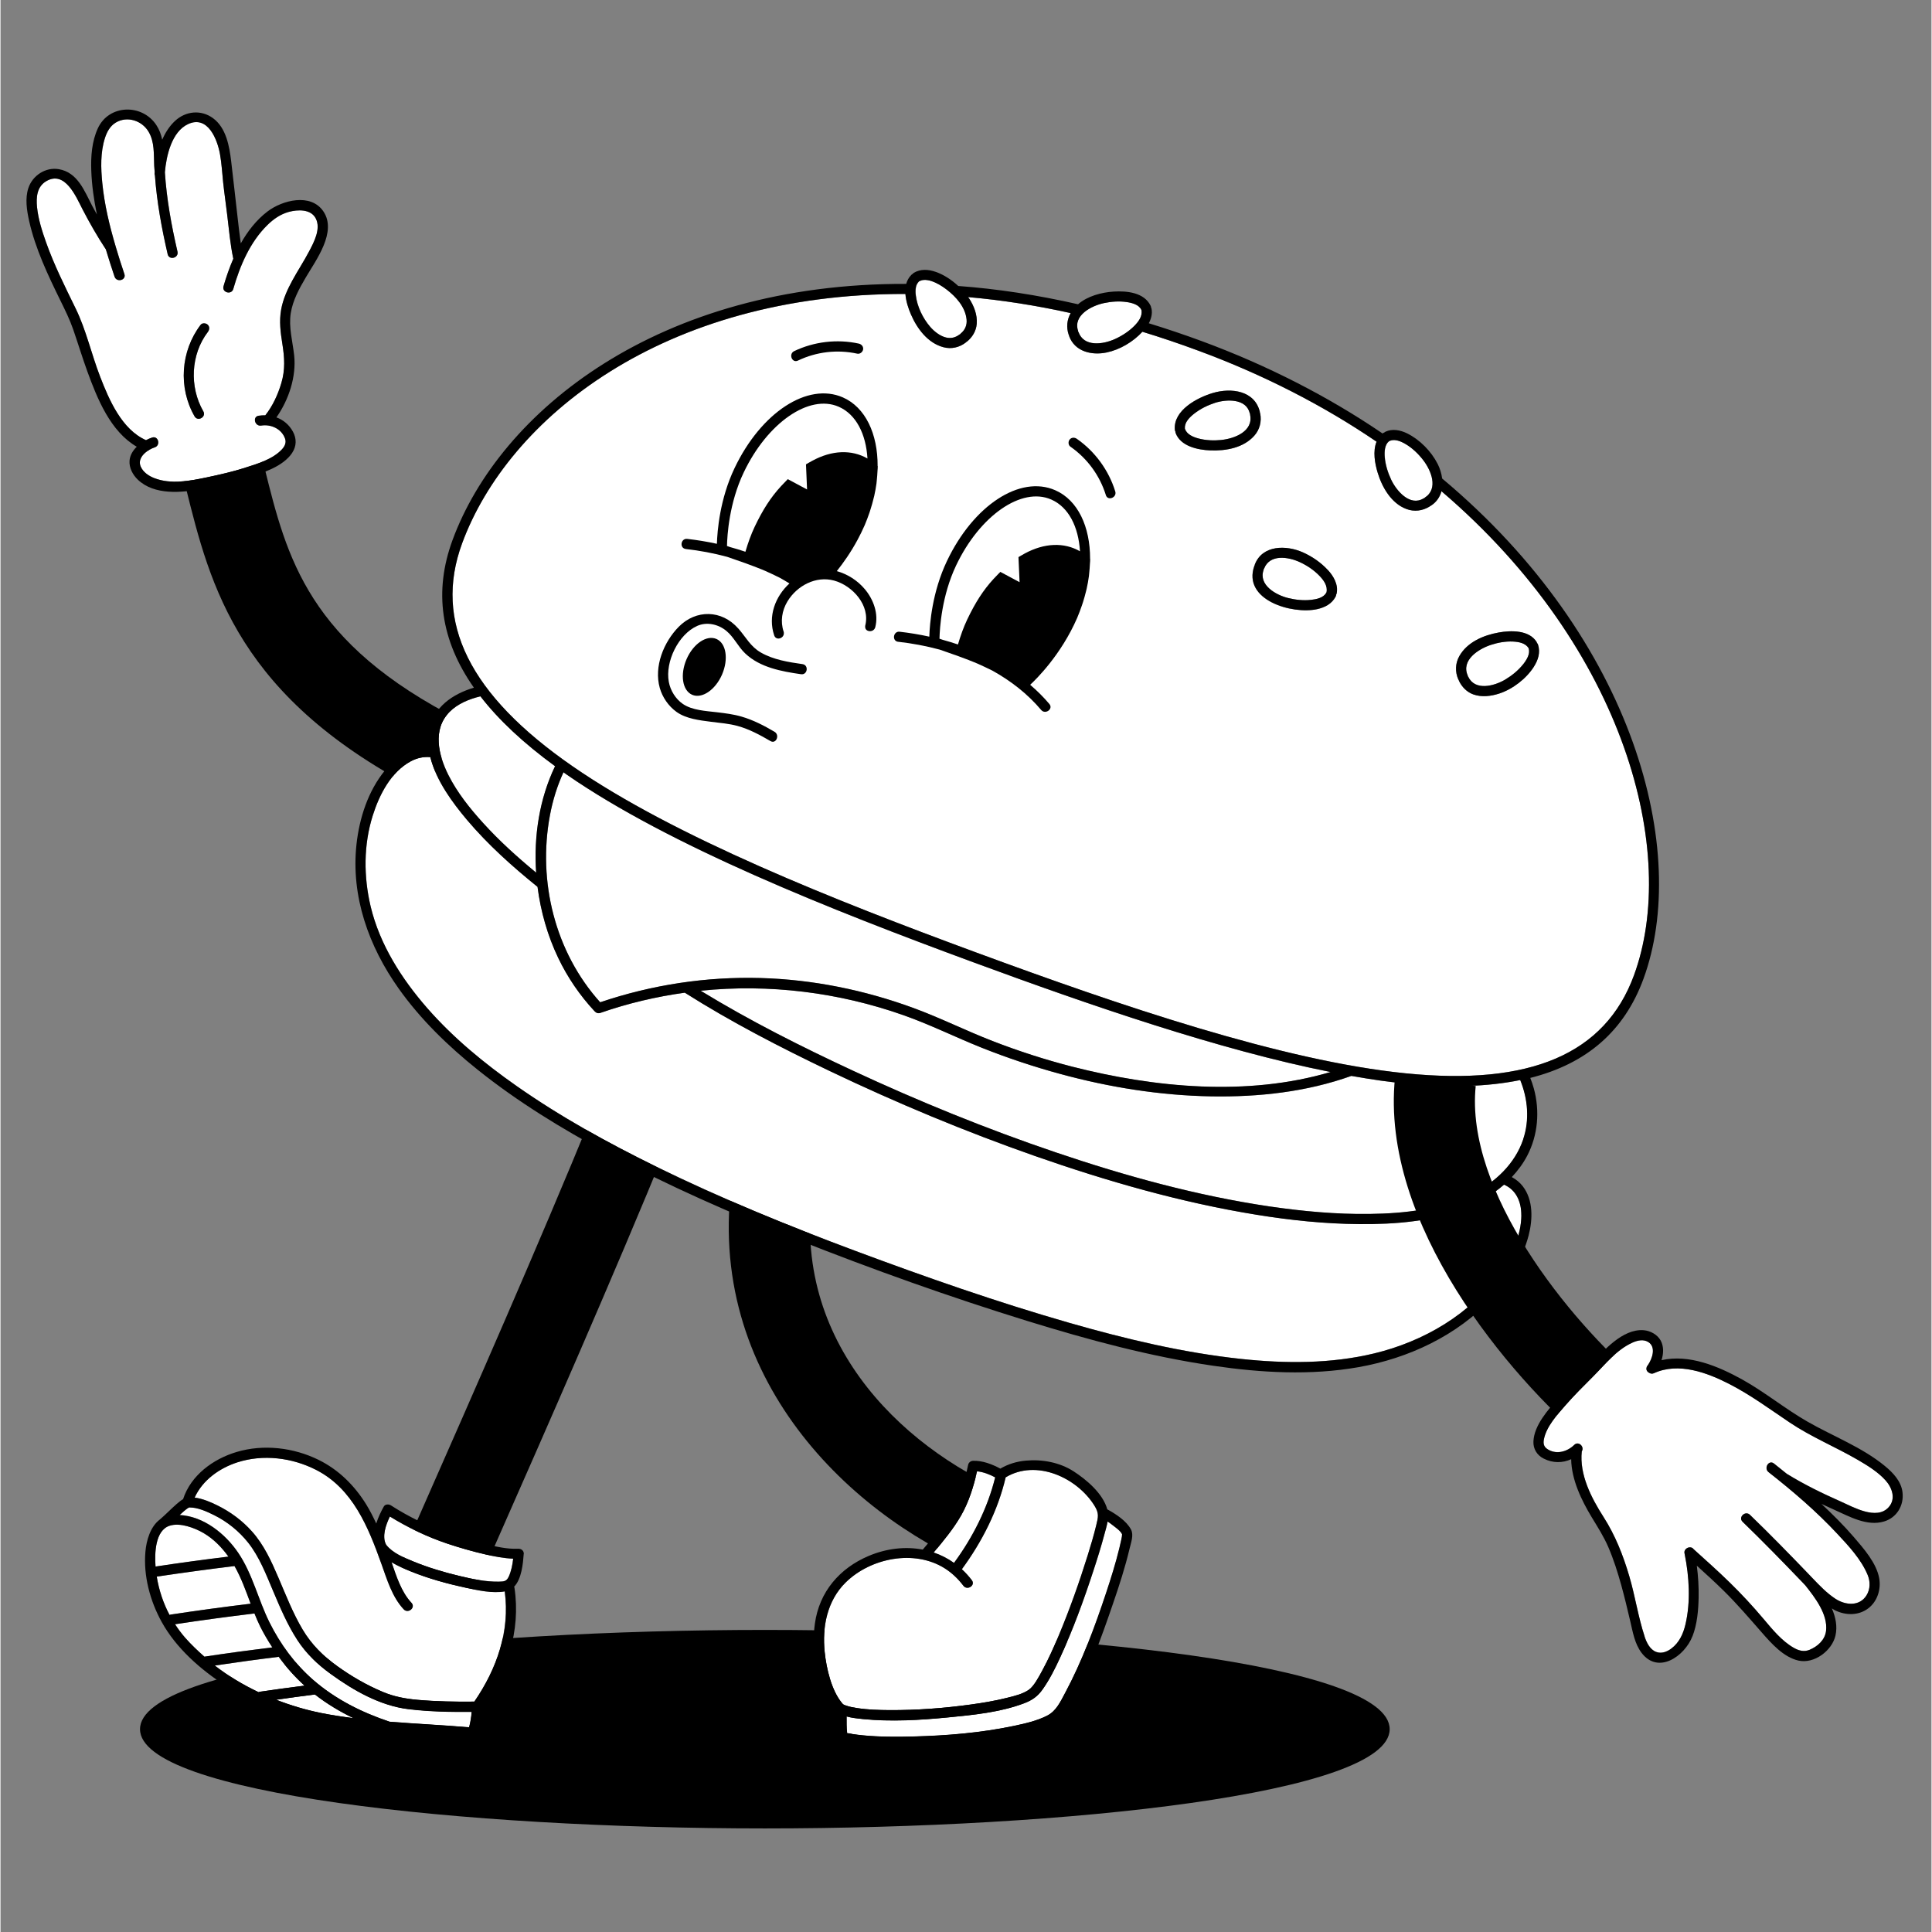 <svg xmlns="http://www.w3.org/2000/svg" xmlns:xlink="http://www.w3.org/1999/xlink" width="300" zoomAndPan="magnify" viewBox="0 0 224.88 225" height="300" preserveAspectRatio="xMidYMid meet" version="1.0"><rect x="0" y="0" width="224.88" height="225" fill="#808080" stroke="none"/><defs><clipPath id="b26334c40c"><path d="M 16 189 L 162 189 L 162 212.965 L 16 212.965 Z M 16 189 " clip-rule="nonzero"/></clipPath><clipPath id="cb253f3b49"><path d="M 3 12.074 L 39 12.074 L 39 58 L 3 58 Z M 3 12.074 " clip-rule="nonzero"/></clipPath><clipPath id="0353e102a2"><path d="M 178 154 L 221.719 154 L 221.719 194 L 178 194 Z M 178 154 " clip-rule="nonzero"/></clipPath><clipPath id="48f0740df1"><path d="M 56.914 196.457 L 94 196.457 L 94 208.445 L 56.914 208.445 Z M 56.914 196.457 " clip-rule="nonzero"/></clipPath><clipPath id="1818b5280d"><path d="M 62.906 196.457 L 88.004 196.457 C 89.594 196.457 91.117 197.09 92.242 198.215 C 93.367 199.34 93.996 200.863 93.996 202.453 C 93.996 204.043 93.367 205.566 92.242 206.691 C 91.117 207.812 89.594 208.445 88.004 208.445 L 62.906 208.445 C 61.316 208.445 59.793 207.812 58.668 206.691 C 57.543 205.566 56.914 204.043 56.914 202.453 C 56.914 200.863 57.543 199.34 58.668 198.215 C 59.793 197.09 61.316 196.457 62.906 196.457 Z M 62.906 196.457 " clip-rule="nonzero"/></clipPath></defs><g clip-path="url(#b26334c40c)"><path fill="#000000" d="M 89.016 189.82 C 53.738 189.82 16.246 193.871 16.246 201.379 C 16.246 208.887 53.738 212.938 89.016 212.938 C 124.289 212.938 161.781 208.887 161.781 201.379 C 161.781 193.871 124.289 189.82 89.016 189.82 Z M 89.016 189.82 " fill-opacity="1" fill-rule="nonzero"/></g><path fill="#000000" d="M 51.48 186.832 C 50.844 186.832 50.203 186.703 49.582 186.434 C 47.191 185.383 46.102 182.59 47.152 180.199 C 47.789 178.742 48.621 176.859 49.594 174.645 C 54.484 163.555 62.668 144.992 69.035 129.418 C 70.02 127 72.781 125.836 75.195 126.836 C 77.613 127.824 78.766 130.59 77.777 133.008 C 71.359 148.703 63.148 167.336 58.238 178.469 C 57.266 180.676 56.438 182.551 55.805 184.004 C 55.027 185.781 53.297 186.836 51.473 186.836 Z M 51.48 186.832 " fill-opacity="1" fill-rule="nonzero"/><path fill="#ffffff" d="M 32.102 197.949 C 33.793 198.609 35.535 199.129 37.312 199.488 C 38.57 199.742 39.836 199.93 41.109 200.094 C 39.523 199.324 38.004 198.418 36.617 197.332 C 35.109 197.52 33.605 197.73 32.102 197.945 Z M 32.102 197.949 " fill-opacity="1" fill-rule="nonzero"/><path fill="#ffffff" d="M 56.418 181.008 C 54.934 180.668 53.473 180.246 52.027 179.766 C 49.703 178.988 47.441 177.906 45.344 176.613 C 44.871 177.57 44.395 178.953 44.91 179.898 C 45.66 180.871 47.008 181.406 48.105 181.859 C 49.809 182.559 51.594 183.09 53.383 183.52 C 54.895 183.883 56.492 184.227 58.051 184.195 C 58.645 184.184 58.938 184.16 59.191 183.598 C 59.48 182.945 59.621 182.23 59.699 181.516 C 58.59 181.477 57.492 181.258 56.414 181.008 Z M 56.418 181.008 " fill-opacity="1" fill-rule="nonzero"/><path fill="#ffffff" d="M 27.25 182.379 C 24.227 182.746 21.207 183.16 18.195 183.609 C 18.445 185.168 18.949 186.688 19.688 188.078 C 19.727 188.066 19.762 188.043 19.809 188.035 C 22.91 187.562 26.02 187.141 29.133 186.766 C 28.574 185.27 28.043 183.762 27.254 182.383 Z M 27.25 182.379 " fill-opacity="1" fill-rule="nonzero"/><path fill="#ffffff" d="M 30.25 189.434 C 30 188.93 29.781 188.41 29.57 187.891 C 29.559 187.891 29.551 187.902 29.531 187.902 C 26.457 188.273 23.387 188.691 20.324 189.156 C 20.684 189.711 21.078 190.242 21.516 190.742 C 22.207 191.527 22.965 192.246 23.746 192.934 C 26.375 192.535 29.016 192.176 31.656 191.855 C 31.148 191.074 30.672 190.273 30.254 189.438 Z M 30.25 189.434 " fill-opacity="1" fill-rule="nonzero"/><path fill="#ffffff" d="M 47.496 199.035 C 44.203 198.633 41.109 196.867 38.453 194.938 C 36.93 193.836 35.598 192.578 34.566 190.996 C 33.395 189.195 32.555 187.219 31.727 185.242 C 30.918 183.324 30.141 181.297 28.836 179.652 C 27.773 178.309 26.398 177.195 24.859 176.434 C 24.012 176.016 22.977 175.543 22.004 175.543 C 22.004 175.543 21.992 175.543 21.988 175.543 C 21.984 175.551 21.945 175.555 21.941 175.551 C 21.875 175.586 21.809 175.621 21.75 175.664 C 21.461 175.871 21.199 176.113 20.938 176.352 C 20.91 176.379 20.883 176.402 20.855 176.426 C 23.648 176.578 26.168 178.598 27.676 180.824 C 29.355 183.309 29.992 186.262 31.316 188.926 C 32.578 191.457 34.273 193.773 36.41 195.637 C 38.996 197.891 42.078 199.426 45.316 200.508 C 48.402 200.75 51.496 200.895 54.562 201.156 C 54.727 200.566 54.816 199.957 54.867 199.344 C 52.41 199.371 49.926 199.324 47.488 199.027 Z M 47.496 199.035 " fill-opacity="1" fill-rule="nonzero"/><path fill="#ffffff" d="M 54.227 184.91 C 52.047 184.441 49.875 183.848 47.805 183.012 C 47.074 182.715 46.27 182.371 45.535 181.938 C 46.102 183.566 46.664 185.387 47.855 186.656 C 48.375 187.211 47.469 187.965 46.945 187.414 C 45.613 185.992 45.008 183.953 44.363 182.152 C 42.832 177.863 41.023 173.348 36.719 171.164 C 33.938 169.75 30.578 169.328 27.582 170.297 C 25.48 170.977 23.52 172.371 22.602 174.402 C 23.531 174.516 24.496 174.941 25.281 175.328 C 26.781 176.07 28.148 177.082 29.27 178.336 C 30.672 179.898 31.543 181.824 32.363 183.738 C 33.238 185.773 34.039 187.852 35.172 189.762 C 36.215 191.512 37.582 192.859 39.227 194.043 C 40.867 195.223 42.652 196.254 44.516 197.035 C 45.844 197.594 47.145 197.832 48.578 197.961 C 50.766 198.152 52.977 198.191 55.176 198.164 C 57.793 194.355 59.332 189.98 58.707 185.324 C 57.27 185.578 55.594 185.203 54.215 184.91 Z M 54.227 184.91 " fill-opacity="1" fill-rule="nonzero"/><path fill="#ffffff" d="M 32.387 192.934 C 32.355 192.941 32.332 192.961 32.297 192.965 C 29.848 193.258 27.398 193.605 24.957 193.965 C 26.535 195.188 28.25 196.215 30.055 197.07 C 30.105 197.051 30.145 197.027 30.199 197.02 C 31.93 196.758 33.672 196.527 35.41 196.309 C 34.281 195.289 33.277 194.156 32.387 192.934 Z M 32.387 192.934 " fill-opacity="1" fill-rule="nonzero"/><path fill="#ffffff" d="M 23.648 178.539 C 22.605 177.934 20.91 177.285 19.691 177.688 C 18.004 178.238 17.934 180.887 18.051 182.441 C 20.875 182.016 23.707 181.633 26.539 181.285 C 25.758 180.195 24.809 179.219 23.645 178.543 Z M 23.648 178.539 " fill-opacity="1" fill-rule="nonzero"/><path fill="#000000" d="M 60.941 180.996 C 60.969 180.574 60.629 180.34 60.25 180.363 C 58.98 180.426 57.645 180.102 56.422 179.809 C 55.027 179.477 53.645 179.07 52.293 178.609 C 49.91 177.801 47.586 176.68 45.461 175.312 C 45.215 175.156 44.801 175.16 44.637 175.449 C 44.32 176.012 43.988 176.703 43.758 177.426 C 43.406 176.672 43.035 175.926 42.598 175.219 C 41.23 173.004 39.395 171.176 37.047 170.016 C 34.129 168.578 30.625 168.16 27.492 169.098 C 24.766 169.91 22.172 171.797 21.262 174.59 C 20.996 174.746 20.754 174.949 20.516 175.152 C 19.844 175.738 19.227 176.391 18.547 176.969 C 18.539 176.973 18.539 176.977 18.531 176.98 C 17.457 177.801 16.992 179.375 16.875 180.703 C 16.625 183.5 17.418 186.449 18.766 188.887 C 20.461 191.957 23.301 194.445 26.219 196.324 C 28.848 198.012 31.742 199.266 34.75 200.086 C 41.293 201.879 48.23 201.773 54.941 202.387 C 54.965 202.387 54.988 202.379 55.016 202.379 C 55.035 202.379 55.055 202.371 55.07 202.371 C 55.113 202.371 55.164 202.363 55.207 202.352 C 55.352 202.301 55.48 202.199 55.547 202.004 C 55.883 201.031 56.02 199.98 56.074 198.953 C 58.961 194.793 60.617 189.992 59.852 184.891 C 59.848 184.848 59.824 184.824 59.812 184.789 C 60.695 183.891 60.852 182.055 60.93 180.996 Z M 19.691 177.688 C 20.91 177.289 22.605 177.934 23.648 178.539 C 24.809 179.219 25.762 180.195 26.543 181.281 C 23.707 181.625 20.879 182.012 18.055 182.438 C 17.938 180.883 18.008 178.234 19.695 177.684 Z M 19.688 188.082 C 18.949 186.691 18.449 185.172 18.195 183.613 C 21.207 183.164 24.227 182.75 27.25 182.383 C 28.039 183.766 28.57 185.273 29.129 186.766 C 26.016 187.141 22.906 187.566 19.805 188.035 C 19.754 188.043 19.727 188.066 19.68 188.078 Z M 21.516 190.746 C 21.078 190.246 20.688 189.715 20.324 189.16 C 23.387 188.695 26.457 188.281 29.531 187.91 C 29.551 187.91 29.559 187.898 29.57 187.895 C 29.781 188.418 30 188.934 30.25 189.438 C 30.668 190.277 31.145 191.078 31.652 191.855 C 29.008 192.18 26.371 192.535 23.742 192.934 C 22.965 192.246 22.207 191.527 21.512 190.742 Z M 30.055 197.074 C 28.25 196.219 26.535 195.191 24.957 193.969 C 27.398 193.609 29.848 193.262 32.297 192.969 C 32.332 192.969 32.355 192.949 32.387 192.938 C 33.277 194.16 34.281 195.293 35.41 196.312 C 33.672 196.531 31.93 196.762 30.199 197.023 C 30.145 197.031 30.102 197.059 30.055 197.074 Z M 37.312 199.492 C 35.535 199.137 33.793 198.613 32.102 197.957 C 33.605 197.742 35.109 197.523 36.617 197.344 C 38.004 198.43 39.523 199.336 41.109 200.102 C 39.836 199.938 38.57 199.746 37.312 199.496 Z M 54.574 201.172 C 51.504 200.906 48.406 200.766 45.324 200.523 C 42.086 199.445 39.012 197.906 36.418 195.652 C 34.281 193.793 32.582 191.473 31.324 188.941 C 30 186.281 29.367 183.324 27.684 180.844 C 26.172 178.613 23.66 176.598 20.867 176.445 C 20.891 176.418 20.918 176.391 20.945 176.367 C 21.207 176.133 21.469 175.887 21.758 175.684 C 21.82 175.637 21.883 175.602 21.949 175.566 C 21.949 175.574 21.992 175.566 21.996 175.559 C 21.996 175.559 22.008 175.559 22.012 175.559 C 22.984 175.559 24.016 176.031 24.867 176.453 C 26.402 177.215 27.781 178.324 28.848 179.668 C 30.148 181.316 30.922 183.344 31.734 185.262 C 32.57 187.234 33.402 189.207 34.574 191.012 C 35.605 192.598 36.938 193.855 38.461 194.957 C 41.113 196.879 44.207 198.652 47.508 199.055 C 49.941 199.352 52.426 199.395 54.883 199.371 C 54.836 199.98 54.738 200.594 54.582 201.184 Z M 55.184 198.176 C 52.988 198.199 50.773 198.16 48.586 197.969 C 47.156 197.84 45.855 197.602 44.527 197.047 C 42.656 196.262 40.875 195.234 39.234 194.051 C 37.59 192.867 36.223 191.52 35.184 189.77 C 34.047 187.859 33.246 185.781 32.371 183.746 C 31.551 181.832 30.68 179.906 29.277 178.344 C 28.156 177.09 26.793 176.082 25.289 175.336 C 24.508 174.945 23.539 174.527 22.609 174.414 C 23.527 172.383 25.488 170.984 27.59 170.305 C 30.586 169.34 33.945 169.758 36.73 171.172 C 41.035 173.355 42.84 177.871 44.371 182.16 C 45.016 183.961 45.617 185.996 46.957 187.422 C 47.477 187.973 48.383 187.223 47.863 186.664 C 46.672 185.391 46.113 183.574 45.543 181.945 C 46.277 182.383 47.082 182.727 47.812 183.02 C 49.883 183.859 52.055 184.449 54.234 184.918 C 55.613 185.211 57.289 185.594 58.73 185.336 C 59.355 189.992 57.812 194.367 55.199 198.176 Z M 59.195 183.602 C 58.945 184.164 58.648 184.188 58.055 184.199 C 56.496 184.23 54.895 183.887 53.387 183.523 C 51.598 183.094 49.816 182.562 48.109 181.863 C 47.012 181.414 45.668 180.875 44.914 179.902 C 44.395 178.957 44.875 177.578 45.348 176.617 C 47.445 177.906 49.707 178.988 52.035 179.77 C 53.477 180.254 54.941 180.672 56.422 181.016 C 57.5 181.262 58.598 181.48 59.707 181.523 C 59.629 182.234 59.488 182.949 59.199 183.602 Z M 59.195 183.602 " fill-opacity="1" fill-rule="nonzero"/><path fill="#000000" d="M 110.855 181.273 C 95.352 173.574 79.652 155.898 86.43 131.398 L 95.539 133.926 C 90.305 152.844 102.191 166.406 115.055 172.793 L 110.859 181.273 Z M 110.855 181.273 " fill-opacity="1" fill-rule="nonzero"/><path fill="#000000" d="M 49.328 92.355 C 27.68 81.395 24.434 68.293 21.57 56.734 L 21.309 55.672 L 30.477 53.379 L 30.742 54.453 C 33.348 64.969 35.809 74.898 53.59 83.902 L 49.328 92.352 Z M 49.328 92.355 " fill-opacity="1" fill-rule="nonzero"/><path fill="#ffffff" d="M 167.812 57.211 C 167.633 57.875 167.246 58.469 166.582 58.898 C 166.555 58.918 166.52 58.918 166.488 58.938 C 166.469 58.953 166.457 58.977 166.434 58.992 C 165.598 59.5 164.656 59.633 163.727 59.281 C 161.98 58.637 160.898 56.762 160.387 55.066 C 160.055 53.977 159.801 52.551 160.254 51.441 C 154.008 47.191 147.023 43.621 139.48 40.836 C 137.273 40.02 135.094 39.285 132.984 38.641 C 131.902 39.812 130.363 40.727 128.82 41.051 C 127.078 41.414 125.102 40.957 124.445 39.125 C 124.434 39.094 124.438 39.066 124.434 39.035 C 124.422 39.012 124.398 38.992 124.391 38.961 C 124.109 38.098 124.199 37.242 124.629 36.465 C 120.566 35.566 116.562 34.941 112.68 34.602 C 112.719 34.66 112.773 34.715 112.812 34.773 C 113.371 35.641 113.773 36.664 113.691 37.711 C 113.625 38.547 113.184 39.281 112.539 39.797 C 112.512 39.82 112.484 39.824 112.461 39.836 C 112.438 39.859 112.43 39.887 112.402 39.902 C 111.66 40.469 110.723 40.684 109.82 40.441 C 107.988 39.961 106.742 38.27 106.023 36.609 C 105.734 35.941 105.445 35.078 105.383 34.238 C 77.145 34.164 59.117 48.723 53.754 63.289 C 50.395 72.438 54.602 80.93 66.621 89.242 C 78.508 97.469 97.098 104.836 113.715 110.961 C 130.336 117.086 149.27 123.562 163.633 125 C 178.172 126.473 186.871 122.738 190.23 113.59 C 195.434 99.41 189.355 75.621 167.812 57.211 Z M 146.012 50.746 C 144.746 52.16 142.711 52.523 140.898 52.453 C 139.441 52.398 137.41 51.977 136.848 50.41 C 136.832 50.359 136.836 50.316 136.828 50.27 C 136.793 50.207 136.77 50.133 136.762 50.047 C 136.566 47.777 139.375 46.305 141.191 45.766 C 143.32 45.133 146.074 45.48 146.664 47.98 C 146.672 48.012 146.664 48.035 146.664 48.066 C 146.672 48.098 146.695 48.121 146.699 48.152 C 146.887 49.074 146.645 50.043 146.008 50.746 Z M 155.543 69.25 C 155.543 69.328 155.523 69.414 155.477 69.496 C 155.039 70.332 154.227 70.75 153.332 70.945 C 150.43 71.59 144.613 69.898 146.008 65.918 C 146.023 65.891 146.039 65.871 146.051 65.844 C 146.062 65.816 146.051 65.789 146.066 65.758 C 146.953 63.445 149.75 63.473 151.68 64.34 C 152.758 64.82 153.766 65.516 154.566 66.383 C 155.242 67.109 155.82 68.117 155.59 69.145 C 155.578 69.191 155.555 69.219 155.539 69.254 Z M 178.566 77.652 C 177.688 79.035 176.102 80.254 174.547 80.766 C 173.574 81.082 172.508 81.219 171.527 80.875 C 170.762 80.602 170.188 80.012 169.844 79.289 C 169.832 79.258 169.832 79.23 169.82 79.203 C 169.805 79.176 169.781 79.156 169.77 79.129 C 169.379 78.246 169.41 77.258 169.883 76.418 C 170.801 74.781 172.707 73.98 174.473 73.66 C 175.902 73.406 178.008 73.355 178.891 74.766 C 178.91 74.801 178.918 74.836 178.93 74.875 C 178.98 74.934 179.023 75.004 179.055 75.102 C 179.34 76.004 179.055 76.879 178.562 77.652 Z M 178.566 77.652 " fill-opacity="1" fill-rule="nonzero"/><path fill="#ffffff" d="M 177.965 75.492 C 177.965 75.492 177.953 75.488 177.953 75.484 C 177.582 74.891 176.832 74.75 176.141 74.715 C 175.281 74.672 174.379 74.832 173.566 75.102 C 172.102 75.578 170.07 76.879 170.867 78.676 C 170.879 78.707 170.875 78.734 170.883 78.766 C 170.902 78.789 170.922 78.809 170.938 78.832 C 171.73 80.496 173.98 79.883 175.227 79.145 C 176.004 78.68 176.738 78.09 177.309 77.375 C 177.703 76.887 178.156 76.16 177.965 75.551 C 177.961 75.527 177.965 75.516 177.961 75.492 Z M 177.965 75.492 " fill-opacity="1" fill-rule="nonzero"/><path fill="#ffffff" d="M 56.199 95.836 C 58.098 97.93 60.207 99.828 62.383 101.629 C 62.094 97.375 62.77 93.047 64.562 89.277 C 64.57 89.262 64.586 89.258 64.594 89.238 C 60.918 86.555 58.02 83.848 55.891 81.094 C 54.582 81.418 53.254 81.949 52.293 82.918 C 50.266 84.961 51.012 87.973 52.168 90.27 C 53.203 92.316 54.664 94.148 56.199 95.836 Z M 56.199 95.836 " fill-opacity="1" fill-rule="nonzero"/><path fill="#ffffff" d="M 170.664 140.66 C 166.746 142.262 162.453 142.582 158.262 142.555 C 154.246 142.523 150.234 142.109 146.27 141.465 C 137.484 140.043 128.871 137.566 120.473 134.625 C 112.328 131.773 104.34 128.441 96.551 124.715 C 90.797 121.965 85.09 119.027 79.691 115.605 C 76.371 116.07 73.086 116.84 69.883 117.953 C 69.609 118.043 69.375 117.965 69.188 117.766 C 67.465 115.922 66.035 113.824 64.949 111.543 C 63.727 108.996 62.914 106.172 62.543 103.277 C 59.602 100.902 56.758 98.359 54.316 95.465 C 52.645 93.48 50.723 90.898 50.059 88.168 C 49.262 88.102 48.488 88.277 47.77 88.66 C 45.469 89.906 44.113 92.566 43.359 94.957 C 42.273 98.371 42.285 102.102 43.109 105.57 C 44.172 110.012 46.723 113.996 49.699 117.402 C 52.738 120.879 56.34 123.832 60.109 126.477 C 65.234 130.07 70.738 133.105 76.352 135.859 C 83.895 139.551 91.684 142.738 99.551 145.672 C 107.773 148.738 116.074 151.645 124.512 154.066 C 131.047 155.938 137.711 157.535 144.477 158.258 C 149.629 158.809 154.91 158.832 159.98 157.613 C 165.711 156.234 171.238 153.043 174.652 148.145 C 175.984 146.234 177.105 143.891 177.121 141.516 C 177.129 139.969 176.52 138.559 175.102 137.953 C 173.797 139.094 172.277 139.996 170.668 140.652 Z M 170.664 140.66 " fill-opacity="1" fill-rule="nonzero"/><path fill="#ffffff" d="M 163.52 126.184 C 162.609 126.09 161.684 125.977 160.746 125.852 C 159.629 125.695 158.48 125.508 157.324 125.305 C 152.113 127.168 146.527 127.777 141.023 127.684 C 135.082 127.582 129.168 126.637 123.441 125.078 C 120.324 124.23 117.258 123.211 114.254 122.012 C 111.223 120.805 108.305 119.344 105.227 118.254 C 97.613 115.559 89.504 114.566 81.547 115.383 C 81.582 115.406 81.609 115.426 81.645 115.445 C 87.305 118.895 93.254 121.887 99.258 124.688 C 106.957 128.27 114.84 131.48 122.883 134.203 C 131.004 136.957 139.328 139.254 147.816 140.508 C 151.66 141.07 155.551 141.43 159.438 141.379 C 163.523 141.324 167.734 140.867 171.438 139.02 C 174.09 137.695 176.363 135.562 177.336 132.707 C 178.102 130.438 177.891 127.977 176.996 125.785 C 173.199 126.566 168.73 126.707 163.527 126.184 Z M 163.52 126.184 " fill-opacity="1" fill-rule="nonzero"/><path fill="#ffffff" d="M 69.844 116.73 C 75.852 114.691 82.164 113.734 88.512 113.906 C 94.594 114.074 100.629 115.305 106.34 117.402 C 109.457 118.547 112.43 120.043 115.523 121.242 C 118.547 122.414 121.641 123.418 124.789 124.223 C 134.414 126.684 145.215 127.719 154.902 124.852 C 141.949 122.281 126.867 117.074 113.312 112.078 C 96.625 105.934 77.949 98.523 65.953 90.223 C 65.816 90.133 65.699 90.039 65.566 89.945 C 64.828 91.539 64.312 93.219 63.992 94.949 C 62.547 102.648 64.574 110.891 69.844 116.734 Z M 69.844 116.73 " fill-opacity="1" fill-rule="nonzero"/><path fill="#ffffff" d="M 161.953 55.844 C 162.57 57.16 164.141 59.008 165.727 58.047 C 165.758 58.031 165.789 58.023 165.824 58.008 C 165.844 57.992 165.855 57.973 165.875 57.957 C 167.5 56.91 166.617 54.762 165.652 53.535 C 165.094 52.824 164.406 52.164 163.625 51.707 C 163.328 51.531 162.965 51.363 162.656 51.293 C 162.301 51.219 162.047 51.227 161.75 51.363 C 161.742 51.363 161.734 51.363 161.723 51.367 C 161.711 51.375 161.707 51.391 161.699 51.402 C 161.223 51.789 161.156 52.582 161.223 53.254 C 161.305 54.152 161.574 55.027 161.961 55.844 Z M 161.953 55.844 " fill-opacity="1" fill-rule="nonzero"/><path fill="#ffffff" d="M 108.273 38.059 C 108.715 38.57 109.406 39.141 110.141 39.312 C 110.715 39.441 111.23 39.312 111.691 38.961 C 111.715 38.941 111.742 38.941 111.77 38.922 C 111.789 38.902 111.801 38.875 111.824 38.852 C 112.324 38.449 112.582 37.879 112.516 37.203 C 112.371 35.762 111.293 34.57 110.195 33.727 C 109.645 33.305 109.043 32.938 108.383 32.723 C 108.262 32.684 108.145 32.652 108.004 32.633 C 107.934 32.617 107.863 32.609 107.797 32.605 C 107.773 32.605 107.621 32.594 107.688 32.598 C 107.613 32.598 107.535 32.602 107.461 32.613 C 107.434 32.613 107.27 32.645 107.328 32.633 C 107.27 32.648 107.211 32.672 107.152 32.691 C 107.137 32.703 107.012 32.766 107.062 32.73 C 107.039 32.746 107.02 32.75 107 32.758 C 106.785 32.973 106.68 33.195 106.629 33.426 C 106.559 33.77 106.562 34.047 106.609 34.391 C 106.77 35.715 107.418 37.062 108.281 38.07 Z M 108.273 38.059 " fill-opacity="1" fill-rule="nonzero"/><path fill="#ffffff" d="M 125.492 38.594 C 125.504 38.621 125.527 38.637 125.535 38.668 C 126.168 40.441 128.395 40.113 129.77 39.492 C 130.59 39.121 131.391 38.605 132.027 37.965 C 132.516 37.473 133.012 36.824 132.867 36.109 C 132.867 36.098 132.867 36.094 132.867 36.09 C 132.859 36.078 132.848 36.066 132.836 36.051 C 132.555 35.469 131.754 35.262 131.141 35.176 C 130.27 35.051 129.367 35.117 128.508 35.297 C 127.074 35.602 124.891 36.699 125.473 38.504 C 125.484 38.531 125.477 38.562 125.484 38.594 Z M 125.492 38.594 " fill-opacity="1" fill-rule="nonzero"/><path fill="#ffffff" d="M 145.527 48.215 C 145.516 48.184 145.496 48.168 145.488 48.133 C 145.074 46.387 142.781 46.484 141.441 46.914 C 140.574 47.199 139.734 47.613 139.012 48.176 C 138.504 48.574 137.871 49.18 137.934 49.887 C 137.934 49.906 137.93 49.918 137.93 49.934 C 137.93 49.941 137.938 49.945 137.941 49.953 C 138.172 50.602 138.891 50.898 139.516 51.066 C 140.371 51.293 141.289 51.328 142.168 51.242 C 143.719 51.082 145.922 50.23 145.527 48.309 C 145.52 48.273 145.527 48.25 145.527 48.219 Z M 145.527 48.215 " fill-opacity="1" fill-rule="nonzero"/><path fill="#ffffff" d="M 153.586 67.039 C 152.949 66.379 152.148 65.848 151.32 65.465 C 149.969 64.84 147.816 64.504 147.16 66.223 C 147.145 66.254 147.125 66.27 147.109 66.297 C 147.105 66.328 147.109 66.352 147.098 66.383 C 146.48 68.145 148.562 69.309 149.98 69.652 C 150.832 69.859 151.73 69.961 152.609 69.863 C 153.223 69.797 154.078 69.637 154.395 69.027 C 154.402 69.012 154.418 69 154.426 68.988 C 154.426 68.988 154.426 68.98 154.426 68.977 C 154.594 68.227 154.082 67.547 153.586 67.039 Z M 153.586 67.039 " fill-opacity="1" fill-rule="nonzero"/><path fill="#000000" d="M 167.891 55.719 C 167.816 55.137 167.637 54.555 167.371 54.031 C 166.617 52.551 165.293 51.203 163.809 50.469 C 163.035 50.09 162.105 49.898 161.297 50.273 C 161.242 50.297 161.211 50.332 161.172 50.359 C 161.109 50.383 161.043 50.41 160.98 50.461 C 160.973 50.469 160.969 50.48 160.961 50.488 C 154.617 46.172 147.539 42.547 139.895 39.727 C 137.828 38.965 135.781 38.277 133.73 37.648 C 134.004 37.129 134.164 36.547 134.047 35.953 C 134.039 35.91 134.016 35.879 134 35.84 C 134 35.766 133.977 35.684 133.938 35.602 C 133.18 34.051 131.16 33.863 129.633 33.957 C 128.215 34.051 126.605 34.473 125.488 35.434 C 120.738 34.352 116.043 33.633 111.539 33.305 C 110.758 32.586 109.855 31.988 108.918 31.664 C 108.051 31.363 107.148 31.301 106.34 31.785 C 106.301 31.812 106.277 31.852 106.246 31.887 C 106.18 31.922 106.117 31.969 106.062 32.027 C 105.77 32.324 105.582 32.676 105.477 33.062 C 76.617 32.957 58.156 47.922 52.645 62.887 C 50.441 68.879 51.262 74.57 55.129 80.086 C 52.672 80.82 50.402 82.34 49.91 85.051 C 49.793 85.688 49.781 86.332 49.844 86.973 C 47.832 86.93 46.023 88.191 44.766 89.73 C 42.801 92.125 41.793 95.277 41.457 98.324 C 40.793 104.398 42.891 110.23 46.371 115.129 C 48.926 118.727 52.137 121.836 55.574 124.586 C 60.23 128.316 65.355 131.441 70.602 134.262 C 77.746 138.094 85.195 141.359 92.727 144.34 C 101.551 147.836 110.52 151.039 119.582 153.84 C 126.68 156.035 133.895 157.984 141.254 159.059 C 146.816 159.875 152.562 160.203 158.129 159.223 C 163.992 158.188 169.637 155.543 173.742 151.148 C 175.656 149.102 177.246 146.625 177.961 143.891 C 178.445 142.031 178.523 139.766 177.289 138.16 C 176.945 137.711 176.5 137.352 176.004 137.082 C 176.699 136.34 177.316 135.52 177.797 134.598 C 179.055 132.195 179.285 129.371 178.57 126.766 C 178.457 126.344 178.312 125.938 178.156 125.535 C 184.762 123.867 189.117 120.047 191.336 114 C 196.738 99.281 190.41 74.562 167.887 55.723 Z M 161.688 51.402 C 161.688 51.402 161.707 51.383 161.715 51.367 C 161.723 51.367 161.734 51.367 161.742 51.363 C 162.039 51.227 162.289 51.219 162.645 51.293 C 162.961 51.359 163.32 51.531 163.617 51.707 C 164.398 52.164 165.086 52.82 165.645 53.535 C 166.609 54.762 167.496 56.91 165.867 57.957 C 165.844 57.973 165.832 57.992 165.816 58.008 C 165.785 58.023 165.75 58.031 165.719 58.047 C 164.133 59.008 162.566 57.164 161.941 55.844 C 161.559 55.027 161.285 54.156 161.203 53.254 C 161.145 52.578 161.203 51.789 161.68 51.402 Z M 128.512 35.297 C 129.371 35.117 130.273 35.047 131.145 35.176 C 131.758 35.262 132.559 35.469 132.844 36.051 C 132.852 36.066 132.863 36.078 132.871 36.09 C 132.871 36.098 132.871 36.102 132.871 36.109 C 133.016 36.824 132.52 37.473 132.035 37.965 C 131.395 38.605 130.594 39.121 129.773 39.492 C 128.398 40.113 126.172 40.441 125.539 38.668 C 125.527 38.637 125.508 38.621 125.496 38.594 C 125.492 38.562 125.496 38.535 125.488 38.504 C 124.906 36.699 127.082 35.594 128.52 35.297 Z M 106.988 32.754 C 107.012 32.746 107.031 32.742 107.051 32.727 C 106.992 32.762 107.121 32.695 107.141 32.688 C 107.199 32.668 107.258 32.641 107.316 32.629 C 107.254 32.645 107.422 32.613 107.445 32.609 C 107.52 32.602 107.602 32.594 107.676 32.594 C 107.613 32.594 107.766 32.602 107.785 32.602 C 107.852 32.609 107.922 32.617 107.988 32.629 C 108.133 32.652 108.25 32.68 108.367 32.719 C 109.035 32.934 109.633 33.301 110.184 33.723 C 111.281 34.566 112.359 35.758 112.504 37.199 C 112.574 37.875 112.316 38.445 111.812 38.848 C 111.785 38.871 111.777 38.895 111.758 38.918 C 111.73 38.93 111.703 38.934 111.676 38.957 C 111.223 39.305 110.707 39.441 110.125 39.309 C 109.391 39.137 108.703 38.57 108.262 38.055 C 107.395 37.047 106.746 35.699 106.586 34.379 C 106.543 34.031 106.539 33.758 106.609 33.41 C 106.652 33.184 106.766 32.961 106.98 32.746 Z M 52.289 82.918 C 53.25 81.945 54.578 81.414 55.887 81.094 C 58.016 83.848 60.914 86.555 64.59 89.238 C 64.582 89.254 64.566 89.262 64.559 89.277 C 62.762 93.043 62.086 97.367 62.379 101.629 C 60.195 99.828 58.09 97.934 56.195 95.836 C 54.66 94.148 53.195 92.316 52.164 90.27 C 51.008 87.98 50.258 84.961 52.289 82.918 Z M 177.117 141.52 C 177.105 143.898 175.98 146.242 174.648 148.148 C 171.234 153.051 165.707 156.242 159.977 157.621 C 154.91 158.84 149.629 158.812 144.473 158.262 C 137.703 157.539 131.043 155.941 124.508 154.07 C 116.07 151.648 107.77 148.742 99.547 145.676 C 91.68 142.742 83.891 139.559 76.348 135.863 C 70.734 133.109 65.23 130.074 60.105 126.48 C 56.332 123.836 52.738 120.883 49.695 117.406 C 46.719 114 44.168 110.016 43.105 105.574 C 42.281 102.105 42.27 98.375 43.355 94.961 C 44.109 92.57 45.465 89.906 47.766 88.668 C 48.484 88.277 49.258 88.105 50.055 88.172 C 50.719 90.898 52.641 93.484 54.309 95.469 C 56.754 98.367 59.598 100.91 62.539 103.285 C 62.91 106.176 63.723 109 64.941 111.547 C 66.031 113.828 67.461 115.922 69.184 117.77 C 69.375 117.977 69.609 118.055 69.875 117.957 C 73.074 116.84 76.367 116.07 79.688 115.609 C 85.086 119.027 90.793 121.969 96.547 124.723 C 104.336 128.445 112.324 131.773 120.469 134.629 C 128.863 137.566 137.48 140.047 146.266 141.469 C 150.23 142.113 154.242 142.531 158.258 142.559 C 162.449 142.59 166.746 142.266 170.66 140.664 C 172.27 140.008 173.789 139.105 175.094 137.969 C 176.512 138.57 177.121 139.98 177.109 141.527 Z M 63.984 94.938 C 64.309 93.215 64.824 91.527 65.562 89.938 C 65.695 90.027 65.816 90.121 65.949 90.215 C 77.945 98.516 96.617 105.922 113.309 112.07 C 126.859 117.062 141.945 122.273 154.898 124.844 C 145.211 127.711 134.41 126.672 124.785 124.215 C 121.641 123.406 118.547 122.406 115.52 121.23 C 112.426 120.031 109.453 118.539 106.336 117.395 C 100.625 115.297 94.59 114.07 88.508 113.898 C 82.164 113.723 75.848 114.688 69.836 116.723 C 64.57 110.879 62.543 102.637 63.984 94.934 Z M 177.324 132.703 C 176.355 135.555 174.078 137.688 171.43 139.016 C 167.73 140.863 163.516 141.32 159.43 141.375 C 155.543 141.426 151.656 141.066 147.809 140.504 C 139.32 139.25 130.992 136.953 122.875 134.199 C 114.832 131.473 106.949 128.262 99.25 124.68 C 93.242 121.887 87.297 118.895 81.637 115.441 C 81.602 115.418 81.57 115.402 81.535 115.379 C 89.496 114.559 97.609 115.555 105.219 118.25 C 108.301 119.34 111.219 120.797 114.246 122.008 C 117.25 123.203 120.312 124.227 123.434 125.074 C 129.156 126.633 135.074 127.578 141.016 127.68 C 146.523 127.773 152.105 127.164 157.316 125.297 C 158.473 125.5 159.617 125.691 160.738 125.848 C 161.676 125.977 162.605 126.086 163.512 126.18 C 168.711 126.703 173.188 126.562 176.98 125.781 C 177.875 127.973 178.09 130.434 177.316 132.703 Z M 190.23 113.586 C 186.875 122.738 178.172 126.473 163.633 124.996 C 149.27 123.555 130.336 117.082 113.715 110.957 C 97.098 104.832 78.508 97.465 66.621 89.238 C 54.602 80.922 50.395 72.434 53.754 63.285 C 59.117 48.719 77.145 34.16 105.383 34.234 C 105.445 35.074 105.73 35.938 106.023 36.605 C 106.738 38.266 107.988 39.957 109.82 40.438 C 110.73 40.68 111.664 40.465 112.402 39.898 C 112.43 39.875 112.441 39.855 112.461 39.832 C 112.484 39.816 112.512 39.812 112.539 39.793 C 113.184 39.277 113.625 38.543 113.691 37.707 C 113.773 36.66 113.371 35.633 112.812 34.77 C 112.773 34.707 112.723 34.652 112.68 34.598 C 116.559 34.938 120.566 35.559 124.629 36.461 C 124.199 37.238 124.109 38.098 124.391 38.957 C 124.398 38.988 124.422 39.004 124.434 39.031 C 124.438 39.062 124.434 39.09 124.445 39.121 C 125.102 40.953 127.082 41.41 128.82 41.047 C 130.363 40.727 131.902 39.812 132.984 38.637 C 135.094 39.281 137.273 40.012 139.48 40.832 C 147.02 43.613 154.004 47.184 160.254 51.438 C 159.797 52.547 160.055 53.973 160.387 55.062 C 160.902 56.758 161.98 58.629 163.727 59.277 C 164.656 59.625 165.598 59.496 166.434 58.988 C 166.457 58.977 166.469 58.949 166.488 58.934 C 166.52 58.918 166.555 58.914 166.582 58.895 C 167.246 58.465 167.633 57.867 167.812 57.207 C 189.355 75.621 195.434 99.406 190.23 113.586 Z M 190.23 113.586 " fill-opacity="1" fill-rule="nonzero"/><path fill="#000000" d="M 178.938 74.875 C 178.926 74.84 178.922 74.805 178.898 74.766 C 178.016 73.355 175.906 73.406 174.48 73.66 C 172.715 73.973 170.809 74.777 169.891 76.418 C 169.418 77.258 169.391 78.246 169.777 79.129 C 169.793 79.156 169.812 79.176 169.832 79.203 C 169.84 79.23 169.84 79.258 169.852 79.289 C 170.199 80.012 170.77 80.602 171.535 80.875 C 172.516 81.219 173.586 81.082 174.555 80.766 C 176.109 80.258 177.695 79.035 178.574 77.652 C 179.07 76.871 179.352 76.004 179.07 75.102 C 179.039 75.008 178.996 74.934 178.941 74.875 Z M 177.316 77.375 C 176.75 78.086 176.016 78.68 175.238 79.145 C 173.988 79.891 171.742 80.5 170.945 78.832 C 170.934 78.805 170.91 78.785 170.895 78.766 C 170.883 78.734 170.887 78.707 170.875 78.676 C 170.078 76.883 172.113 75.582 173.574 75.102 C 174.395 74.832 175.289 74.672 176.148 74.715 C 176.84 74.75 177.594 74.891 177.965 75.484 C 177.965 75.488 177.973 75.488 177.973 75.492 C 177.973 75.512 177.973 75.527 177.977 75.551 C 178.168 76.16 177.711 76.887 177.32 77.375 Z M 177.316 77.375 " fill-opacity="1" fill-rule="nonzero"/><path fill="#000000" d="M 146.664 48.066 C 146.664 48.035 146.668 48.012 146.664 47.98 C 146.074 45.48 143.32 45.129 141.191 45.766 C 139.375 46.305 136.566 47.777 136.762 50.047 C 136.77 50.133 136.797 50.203 136.828 50.27 C 136.832 50.316 136.828 50.355 136.848 50.41 C 137.414 51.977 139.441 52.398 140.898 52.453 C 142.711 52.523 144.746 52.164 146.012 50.746 C 146.645 50.043 146.891 49.074 146.703 48.152 C 146.695 48.121 146.676 48.098 146.668 48.066 Z M 142.168 51.242 C 141.289 51.328 140.371 51.293 139.516 51.066 C 138.891 50.898 138.172 50.602 137.941 49.953 C 137.941 49.945 137.934 49.941 137.93 49.934 C 137.93 49.914 137.934 49.906 137.934 49.887 C 137.871 49.18 138.504 48.574 139.012 48.176 C 139.734 47.609 140.574 47.195 141.441 46.914 C 142.781 46.484 145.078 46.387 145.488 48.133 C 145.496 48.164 145.516 48.184 145.527 48.215 C 145.527 48.246 145.52 48.273 145.527 48.305 C 145.922 50.23 143.719 51.082 142.168 51.238 Z M 142.168 51.242 " fill-opacity="1" fill-rule="nonzero"/><path fill="#000000" d="M 154.574 66.375 C 153.77 65.508 152.766 64.816 151.691 64.332 C 149.754 63.465 146.961 63.441 146.074 65.75 C 146.062 65.781 146.066 65.805 146.062 65.836 C 146.047 65.863 146.027 65.879 146.02 65.91 C 144.625 69.895 150.441 71.578 153.344 70.938 C 154.234 70.738 155.047 70.324 155.484 69.488 C 155.527 69.398 155.551 69.316 155.555 69.242 C 155.57 69.203 155.594 69.176 155.602 69.133 C 155.832 68.105 155.258 67.098 154.578 66.371 Z M 154.391 69.027 C 154.078 69.633 153.219 69.797 152.605 69.863 C 151.73 69.957 150.828 69.859 149.977 69.652 C 148.559 69.312 146.477 68.145 147.094 66.383 C 147.105 66.352 147.098 66.324 147.105 66.297 C 147.117 66.27 147.141 66.254 147.152 66.223 C 147.812 64.512 149.965 64.84 151.312 65.465 C 152.145 65.848 152.945 66.383 153.582 67.039 C 154.078 67.547 154.586 68.23 154.422 68.977 C 154.422 68.977 154.422 68.984 154.422 68.988 C 154.414 69.008 154.398 69.012 154.391 69.027 Z M 154.391 69.027 " fill-opacity="1" fill-rule="nonzero"/><path fill="#ffffff" d="M 97.613 47.367 C 99.637 48.25 100.793 50.535 100.965 53.398 C 99.117 52.336 96.828 52.414 94.527 53.668 C 94.328 53.777 94.113 53.898 94.113 53.898 L 93.805 54.078 L 93.93 57.004 L 91.688 55.801 L 91.379 56.117 C 91.379 56.117 91.043 56.461 90.879 56.641 C 89.703 57.922 88.789 59.332 87.828 61.348 C 87.402 62.246 87.051 63.23 86.75 64.258 C 86.168 64.059 85.578 63.879 84.988 63.719 C 84.844 63.668 84.715 63.625 84.605 63.586 C 84.629 62.359 84.852 58.586 86.551 55.023 C 89.312 49.227 94.172 45.859 97.613 47.363 Z M 97.613 47.367 " fill-opacity="1" fill-rule="nonzero"/><path fill="#ffffff" d="M 119.273 64.469 C 119.07 64.578 118.863 64.703 118.863 64.703 L 118.551 64.883 L 118.68 67.805 L 116.441 66.605 L 116.129 66.922 C 116.129 66.922 115.793 67.262 115.633 67.441 C 114.457 68.727 113.543 70.137 112.582 72.152 C 112.156 73.047 111.805 74.031 111.504 75.059 C 110.922 74.863 110.332 74.684 109.742 74.523 C 109.602 74.473 109.465 74.43 109.355 74.391 C 109.383 73.164 109.605 69.391 111.301 65.828 C 114.062 60.031 118.922 56.664 122.367 58.168 C 124.391 59.051 125.543 61.336 125.719 64.199 C 123.871 63.133 121.574 63.215 119.277 64.461 Z M 119.273 64.469 " fill-opacity="1" fill-rule="nonzero"/><path fill="#000000" d="M 128.727 57.656 C 128.012 55.363 126.566 53.391 124.602 52.02 C 124.336 51.836 124.32 51.426 124.512 51.188 C 124.727 50.926 125.082 50.918 125.344 51.102 C 127.457 52.57 129.059 54.762 129.82 57.223 C 130.051 57.945 128.949 58.383 128.723 57.656 Z M 128.727 57.656 " fill-opacity="1" fill-rule="nonzero"/><path fill="#000000" d="M 99.789 41.191 C 97.453 40.68 95.023 40.961 92.863 41.996 C 92.176 42.324 91.75 41.219 92.43 40.891 C 94.75 39.781 97.438 39.465 99.957 40.016 C 100.266 40.086 100.508 40.355 100.461 40.688 C 100.414 40.984 100.105 41.254 99.789 41.191 Z M 99.789 41.191 " fill-opacity="1" fill-rule="nonzero"/><path fill="#000000" d="M 85.918 73.188 C 86.812 74.207 87.34 75.305 88.562 76 C 90.023 76.836 91.758 77.109 93.402 77.344 C 94.152 77.453 93.988 78.625 93.234 78.52 C 90.969 78.195 88.465 77.742 86.738 76.109 C 85.898 75.32 85.422 74.211 84.539 73.48 C 83.598 72.699 82.262 72.387 81.125 72.898 C 78.934 73.887 77.395 77.066 77.828 79.406 C 78.016 80.422 78.613 81.395 79.465 81.98 C 80.555 82.73 82.172 82.797 83.438 82.949 C 84.406 83.066 85.363 83.18 86.305 83.457 C 87.668 83.852 88.926 84.508 90.141 85.223 C 90.789 85.602 90.324 86.691 89.668 86.305 C 88.457 85.598 87.195 84.914 85.832 84.543 C 84.832 84.27 83.797 84.191 82.773 84.062 C 81.426 83.887 79.855 83.719 78.719 82.902 C 77.793 82.234 77.086 81.211 76.777 80.117 C 76.074 77.629 77.23 74.777 78.988 72.992 C 81 70.957 84 71.008 85.91 73.188 Z M 85.918 73.188 " fill-opacity="1" fill-rule="nonzero"/><path fill="#000000" d="M 79.898 76.762 C 80.68 74.969 82.234 73.918 83.375 74.414 C 84.516 74.91 84.805 76.766 84.027 78.562 C 83.246 80.355 81.688 81.406 80.547 80.914 C 79.406 80.414 79.121 78.559 79.898 76.762 Z M 79.898 76.762 " fill-opacity="1" fill-rule="nonzero"/><path fill="#000000" d="M 104.555 74.742 C 106.152 74.922 107.773 75.223 109.371 75.652 C 109.945 75.848 110.758 76.129 111.578 76.426 L 111.656 76.457 C 112.031 76.594 112.402 76.734 112.754 76.867 C 112.797 76.887 112.84 76.902 112.883 76.922 C 113.004 76.969 113.125 77.016 113.238 77.062 C 113.281 77.078 113.324 77.098 113.367 77.113 C 113.516 77.176 113.656 77.23 113.789 77.289 C 114.289 77.508 114.895 77.797 115.516 78.102 C 117.66 79.293 119.609 80.805 121.195 82.684 C 121.684 83.258 122.641 82.562 122.148 81.984 C 121.465 81.176 120.715 80.438 119.914 79.75 C 120.613 79.105 123.512 76.266 125.383 71.969 C 125.59 71.484 125.773 70.988 125.945 70.488 C 125.988 70.359 126.027 70.227 126.074 70.098 C 126.199 69.699 126.309 69.301 126.41 68.895 C 126.434 68.785 126.465 68.676 126.492 68.562 C 126.602 68.074 126.688 67.586 126.754 67.102 C 126.773 66.984 126.777 66.863 126.789 66.746 C 126.828 66.387 126.855 66.027 126.871 65.676 C 126.875 65.574 126.895 65.469 126.895 65.367 L 126.902 65.098 L 126.891 65.082 C 126.902 61.348 125.477 58.246 122.828 57.09 C 118.734 55.301 113.316 58.84 110.227 65.324 C 108.504 68.938 108.215 72.641 108.168 74.145 C 107.02 73.891 105.859 73.703 104.711 73.57 C 103.957 73.488 103.785 74.656 104.547 74.746 Z M 109.352 74.395 C 109.379 73.168 109.602 69.395 111.297 65.832 C 114.059 60.035 118.918 56.668 122.363 58.172 C 124.387 59.055 125.539 61.34 125.715 64.203 C 123.867 63.137 121.57 63.219 119.273 64.465 C 119.07 64.574 118.863 64.699 118.863 64.699 L 118.551 64.879 L 118.68 67.801 L 116.441 66.602 L 116.129 66.918 C 116.129 66.918 115.793 67.258 115.633 67.438 C 114.457 68.723 113.543 70.133 112.582 72.148 C 112.156 73.043 111.805 74.027 111.504 75.055 C 110.922 74.859 110.332 74.68 109.742 74.516 C 109.602 74.469 109.465 74.426 109.355 74.387 Z M 109.352 74.395 " fill-opacity="1" fill-rule="nonzero"/><path fill="#000000" d="M 79.805 63.938 C 81.406 64.117 83.027 64.418 84.621 64.848 C 85.18 65.039 85.969 65.309 86.762 65.594 L 86.906 65.648 C 87.281 65.785 87.656 65.926 88.004 66.059 C 88.047 66.078 88.09 66.094 88.137 66.113 C 88.258 66.16 88.375 66.207 88.492 66.254 C 88.539 66.27 88.582 66.289 88.625 66.305 C 88.773 66.367 88.914 66.422 89.043 66.48 C 89.547 66.699 90.148 66.988 90.766 67.293 C 91.141 67.504 91.512 67.719 91.879 67.949 C 90.219 69.465 89.352 71.777 90.102 73.996 C 90.324 74.656 91.254 74.348 91.227 73.734 C 91.227 73.676 91.227 73.625 91.203 73.562 C 90.801 72.375 91.004 71.105 91.645 70.043 C 92.746 68.215 94.957 67.035 97.074 67.613 C 99.234 68.203 101.312 70.508 100.703 72.867 C 100.691 72.914 100.699 72.953 100.699 73 C 100.676 73.617 101.699 73.719 101.875 73.039 C 102.277 71.48 101.668 69.82 100.664 68.621 C 99.812 67.605 98.664 66.871 97.395 66.512 C 98.168 65.539 99.031 64.316 99.809 62.871 C 100.102 62.328 100.379 61.758 100.645 61.156 C 100.852 60.672 101.035 60.176 101.207 59.676 C 101.25 59.547 101.289 59.414 101.332 59.281 C 101.461 58.883 101.57 58.484 101.668 58.082 C 101.695 57.973 101.727 57.863 101.754 57.75 C 101.863 57.262 101.949 56.773 102.016 56.289 C 102.031 56.172 102.035 56.051 102.051 55.934 C 102.09 55.574 102.117 55.215 102.133 54.863 C 102.137 54.762 102.156 54.656 102.156 54.555 L 102.164 54.285 L 102.148 54.27 C 102.164 50.535 100.738 47.434 98.09 46.277 C 93.996 44.492 88.578 48.027 85.488 54.512 C 83.766 58.121 83.477 61.828 83.43 63.332 C 82.281 63.078 81.121 62.891 79.973 62.758 C 79.215 62.676 79.047 63.844 79.805 63.934 Z M 84.605 63.59 C 84.629 62.363 84.852 58.59 86.551 55.027 C 89.312 49.23 94.172 45.867 97.613 47.367 C 99.637 48.25 100.793 50.535 100.965 53.398 C 99.117 52.336 96.828 52.414 94.527 53.668 C 94.328 53.777 94.113 53.898 94.113 53.898 L 93.805 54.078 L 93.93 57.004 L 91.688 55.801 L 91.379 56.117 C 91.379 56.117 91.043 56.461 90.879 56.641 C 89.703 57.922 88.789 59.332 87.828 61.348 C 87.402 62.246 87.051 63.23 86.75 64.258 C 86.168 64.059 85.578 63.879 84.988 63.719 C 84.844 63.668 84.715 63.625 84.605 63.586 Z M 84.605 63.59 " fill-opacity="1" fill-rule="nonzero"/><path fill="#ffffff" d="M 33.133 51.062 C 32.719 49.934 31.484 49.391 30.363 49.57 C 29.621 49.688 29.312 48.539 30.066 48.422 C 30.328 48.383 30.586 48.371 30.84 48.375 C 31.703 47.285 32.312 45.941 32.707 44.617 C 33.172 43.059 33.082 41.652 32.828 40.059 C 32.613 38.727 32.441 37.406 32.684 36.066 C 32.898 34.871 33.406 33.742 33.984 32.68 C 34.609 31.531 35.328 30.441 35.938 29.285 C 36.504 28.219 37.336 26.66 36.727 25.457 C 36.152 24.332 34.602 24.402 33.566 24.688 C 32.609 24.949 31.805 25.508 31.102 26.195 C 29.062 28.184 27.887 30.961 27.113 33.652 C 26.906 34.383 25.766 34.078 25.973 33.344 C 26.281 32.281 26.656 31.195 27.113 30.137 C 26.758 28.469 26.609 26.758 26.406 25.062 C 26.258 23.801 26.07 22.539 25.934 21.281 C 25.816 20.172 25.758 19.055 25.562 17.957 C 25.262 16.25 24.145 13.398 21.852 14.457 C 19.93 15.344 19.309 18.16 19.145 20.07 C 19.344 23.191 19.914 26.27 20.613 29.312 C 20.781 30.055 19.641 30.352 19.469 29.609 C 18.77 26.59 18.215 23.535 17.984 20.441 C 17.957 20.363 17.938 20.277 17.945 20.176 C 17.945 20.141 17.957 20.105 17.961 20.07 C 17.941 19.824 17.91 19.574 17.902 19.32 C 17.84 17.957 17.965 16.531 17.234 15.328 C 16.461 14.047 14.766 13.488 13.441 14.27 C 12.738 14.688 12.379 15.414 12.164 16.078 C 11.629 17.758 11.684 19.594 11.855 21.324 C 12.105 23.82 12.695 26.285 13.41 28.699 C 13.418 28.73 13.438 28.766 13.438 28.797 C 13.75 29.848 14.078 30.895 14.43 31.922 C 14.672 32.645 13.527 32.938 13.285 32.219 C 12.93 31.172 12.59 30.113 12.27 29.047 C 11.273 27.539 10.379 25.973 9.547 24.367 C 8.805 22.926 7.516 19.809 5.32 21.109 C 4.234 21.758 4.145 22.984 4.254 24.117 C 4.391 25.52 4.836 26.898 5.305 28.219 C 6.246 30.871 7.508 33.383 8.742 35.91 C 9.98 38.438 10.59 41.262 11.605 43.879 C 12.641 46.562 14.129 50.027 16.945 51.266 C 17.188 51.145 17.426 51.035 17.664 50.961 C 18.387 50.723 18.68 51.871 17.961 52.109 C 17.758 52.172 17.551 52.27 17.34 52.387 C 17.285 52.445 17.223 52.484 17.148 52.512 C 16.512 52.934 16.012 53.594 16.328 54.34 C 16.613 55.008 17.27 55.438 17.914 55.688 C 19.855 56.441 22.059 56.012 24.02 55.602 C 25.52 55.285 27.016 54.941 28.48 54.484 C 29.93 54.031 31.727 53.492 32.793 52.332 C 33.125 51.973 33.316 51.551 33.137 51.07 Z M 22.598 48.488 C 20.68 45.156 20.98 40.875 23.305 37.832 C 23.496 37.578 23.938 37.621 24.141 37.828 C 24.383 38.078 24.34 38.41 24.145 38.664 C 22.145 41.285 21.988 45.07 23.617 47.902 C 24 48.562 22.977 49.148 22.598 48.492 Z M 22.598 48.488 " fill-opacity="1" fill-rule="nonzero"/><g clip-path="url(#cb253f3b49)"><path fill="#000000" d="M 33.973 52.723 C 34.484 51.961 34.492 51.078 34.059 50.277 C 33.609 49.449 32.926 48.898 32.133 48.609 C 33.578 46.547 34.461 43.863 34.199 41.391 C 34.023 39.762 33.543 38.125 33.801 36.477 C 34.039 34.973 34.785 33.617 35.547 32.32 C 36.734 30.293 39.23 26.992 37.59 24.602 C 36.117 22.453 32.809 23.316 31.086 24.633 C 29.797 25.617 28.793 26.914 27.984 28.34 C 27.832 27.32 27.723 26.293 27.605 25.273 C 27.352 23.109 27.125 20.941 26.863 18.785 C 26.648 17.016 26.285 14.891 24.746 13.762 C 23.355 12.746 21.574 12.926 20.332 14.074 C 19.676 14.68 19.191 15.445 18.832 16.273 C 18.707 15.672 18.5 15.098 18.148 14.566 C 16.492 12.051 12.621 12.145 11.332 14.949 C 10.633 16.473 10.508 18.223 10.57 19.883 C 10.633 21.59 10.875 23.293 11.227 24.977 C 11.043 24.641 10.855 24.312 10.68 23.98 C 9.77 22.238 8.988 20.078 6.793 19.703 C 5.254 19.441 3.738 20.426 3.246 21.895 C 2.84 23.109 3.062 24.512 3.332 25.727 C 4.055 28.965 5.527 32.051 6.98 35.012 C 7.523 36.121 8.062 37.203 8.465 38.371 C 9.027 39.996 9.523 41.637 10.109 43.25 C 11.266 46.426 12.797 50.25 15.867 52.027 C 15.406 52.477 15.074 53.023 15.027 53.652 C 14.961 54.477 15.406 55.305 15.988 55.859 C 17.895 57.691 21.109 57.402 23.465 56.922 C 25.25 56.562 27.031 56.172 28.77 55.629 C 30.535 55.074 32.887 54.359 33.977 52.73 Z M 28.473 54.477 C 27.012 54.938 25.516 55.281 24.016 55.594 C 22.055 56.004 19.852 56.434 17.91 55.68 C 17.262 55.43 16.609 54.992 16.324 54.332 C 16.008 53.582 16.508 52.93 17.141 52.5 C 17.215 52.477 17.281 52.438 17.336 52.379 C 17.539 52.262 17.754 52.16 17.957 52.098 C 18.676 51.867 18.383 50.719 17.656 50.953 C 17.422 51.027 17.184 51.137 16.941 51.258 C 14.121 50.016 12.637 46.547 11.602 43.867 C 10.586 41.25 9.977 38.426 8.738 35.902 C 7.504 33.375 6.242 30.863 5.301 28.211 C 4.832 26.887 4.391 25.508 4.25 24.109 C 4.141 22.973 4.23 21.75 5.316 21.102 C 7.512 19.801 8.801 22.918 9.543 24.359 C 10.375 25.965 11.27 27.531 12.266 29.039 C 12.586 30.105 12.926 31.164 13.277 32.211 C 13.52 32.93 14.664 32.637 14.426 31.914 C 14.074 30.887 13.746 29.84 13.434 28.789 C 13.434 28.758 13.414 28.723 13.406 28.691 C 12.688 26.273 12.098 23.816 11.852 21.316 C 11.68 19.586 11.621 17.746 12.16 16.07 C 12.375 15.406 12.73 14.68 13.438 14.262 C 14.762 13.48 16.457 14.039 17.23 15.316 C 17.957 16.523 17.836 17.949 17.898 19.309 C 17.91 19.559 17.941 19.809 17.957 20.062 C 17.957 20.098 17.945 20.133 17.941 20.168 C 17.934 20.27 17.949 20.355 17.98 20.43 C 18.207 23.523 18.766 26.582 19.465 29.602 C 19.633 30.348 20.777 30.047 20.609 29.305 C 19.906 26.262 19.34 23.184 19.141 20.062 C 19.305 18.148 19.926 15.336 21.848 14.445 C 24.141 13.387 25.258 16.238 25.559 17.949 C 25.758 19.047 25.812 20.164 25.93 21.27 C 26.066 22.535 26.254 23.793 26.402 25.055 C 26.605 26.746 26.754 28.461 27.109 30.129 C 26.652 31.188 26.277 32.273 25.969 33.336 C 25.762 34.07 26.902 34.379 27.109 33.645 C 27.879 30.949 29.059 28.176 31.098 26.188 C 31.801 25.5 32.609 24.941 33.562 24.676 C 34.598 24.395 36.148 24.316 36.719 25.449 C 37.332 26.652 36.496 28.215 35.934 29.277 C 35.328 30.434 34.605 31.523 33.98 32.672 C 33.402 33.73 32.891 34.863 32.68 36.059 C 32.438 37.402 32.609 38.723 32.824 40.051 C 33.074 41.645 33.168 43.051 32.703 44.609 C 32.312 45.934 31.703 47.273 30.836 48.363 C 30.582 48.363 30.324 48.371 30.062 48.414 C 29.309 48.531 29.609 49.68 30.359 49.559 C 31.484 49.379 32.715 49.922 33.129 51.055 C 33.309 51.535 33.109 51.953 32.785 52.312 C 31.719 53.469 29.922 54.012 28.469 54.469 Z M 28.473 54.477 " fill-opacity="1" fill-rule="nonzero"/></g><path fill="#000000" d="M 23.617 47.898 C 21.984 45.062 22.145 41.281 24.145 38.66 C 24.34 38.406 24.383 38.074 24.141 37.824 C 23.938 37.617 23.496 37.574 23.305 37.828 C 20.98 40.875 20.68 45.156 22.598 48.484 C 22.977 49.145 24 48.555 23.617 47.891 Z M 23.617 47.898 " fill-opacity="1" fill-rule="nonzero"/><path fill="#000000" d="M 184.891 168.051 C 175.719 160.281 160.652 142.574 162.402 125.508 L 171.801 126.477 C 170.551 138.695 182.59 153.715 190.992 160.828 L 184.891 168.055 Z M 184.891 168.051 " fill-opacity="1" fill-rule="nonzero"/><path fill="#ffffff" d="M 194.586 191.984 C 195.52 191.285 195.984 190.242 196.238 189.141 C 196.848 186.52 196.668 183.621 196.145 181.004 C 196.141 180.973 196.133 180.945 196.125 180.914 C 196.125 180.914 196.125 180.91 196.125 180.906 C 196.09 180.762 196.113 180.609 196.199 180.488 C 196.219 180.461 196.238 180.438 196.262 180.41 C 196.273 180.398 196.289 180.383 196.301 180.371 C 196.551 180.145 196.977 180.117 197.18 180.41 C 198.594 181.691 200.023 182.961 201.391 184.297 C 202.77 185.645 204.07 187.051 205.316 188.523 C 206.344 189.742 207.43 191.086 208.836 191.891 C 209.418 192.23 210.035 192.398 210.68 192.133 C 211.621 191.742 212.48 190.984 212.605 189.922 C 212.832 188 211.305 186.027 210.184 184.617 C 210.062 184.488 209.934 184.355 209.816 184.23 C 207.539 181.859 205.25 179.508 202.887 177.223 C 202.34 176.691 203.199 175.883 203.746 176.414 C 206.113 178.699 208.402 181.047 210.68 183.422 C 210.793 183.539 210.902 183.656 211.016 183.777 C 211.016 183.781 211.023 183.781 211.027 183.785 C 211.027 183.789 211.035 183.793 211.043 183.797 C 211.859 184.656 212.699 185.531 213.688 186.184 C 214.844 186.941 216.492 187.113 217.316 185.789 C 217.77 185.059 217.766 184.164 217.441 183.391 C 216.688 181.586 215.227 180.023 213.914 178.613 C 211.465 175.996 208.727 173.652 205.91 171.441 C 205.316 170.977 205.938 169.965 206.535 170.434 C 207.043 170.832 207.539 171.238 208.043 171.645 C 208.051 171.645 208.055 171.645 208.066 171.652 C 210.059 172.879 212.172 173.914 214.309 174.859 C 215.746 175.492 218.484 177.082 219.891 175.527 C 220.773 174.559 220.297 173.238 219.531 172.395 C 218.637 171.398 217.453 170.68 216.301 170.008 C 213.707 168.496 210.898 167.352 208.398 165.676 C 206.082 164.125 203.848 162.465 201.359 161.188 C 198.758 159.848 195.426 158.605 192.57 159.914 C 192.363 160.004 192.176 159.973 192.023 159.883 C 191.781 159.77 191.621 159.527 191.703 159.262 C 191.715 159.16 191.766 159.066 191.844 158.992 C 192.363 158.238 192.848 156.871 191.898 156.285 C 191.328 155.93 190.633 156.098 190.055 156.355 C 188.199 157.191 186.887 158.879 185.484 160.285 C 184.379 161.395 183.266 162.488 182.238 163.668 C 181.281 164.77 180.023 166.148 179.742 167.633 C 179.66 168.066 179.715 168.441 180.086 168.707 C 181.109 169.445 182.445 169.086 183.273 168.27 C 183.781 167.77 184.504 168.488 184.156 169.023 C 183.863 171.723 185.27 174.441 186.684 176.648 C 188.059 178.797 188.973 181.125 189.691 183.566 C 190.371 185.871 190.723 188.293 191.473 190.574 C 191.699 191.266 192.086 192.09 192.812 192.371 C 193.434 192.609 194.086 192.355 194.594 191.98 Z M 194.586 191.984 " fill-opacity="1" fill-rule="nonzero"/><g clip-path="url(#0353e102a2)"><path fill="#000000" d="M 197.047 190.559 C 197.594 189.148 197.73 187.551 197.762 186.051 C 197.785 184.812 197.711 183.57 197.551 182.34 C 198.617 183.309 199.68 184.273 200.707 185.285 C 202.27 186.828 203.672 188.469 205.113 190.113 C 206.242 191.402 207.645 192.996 209.391 193.391 C 211.215 193.801 213.297 192.246 213.699 190.473 C 213.941 189.402 213.715 188.332 213.277 187.312 C 213.402 187.383 213.516 187.477 213.641 187.535 C 214.902 188.152 216.426 188.172 217.566 187.27 C 218.594 186.457 219.02 185.059 218.789 183.789 C 218.461 182.008 216.98 180.34 215.844 179.016 C 214.668 177.652 213.387 176.375 212.066 175.145 C 212.566 175.379 213.062 175.605 213.566 175.832 C 215.32 176.613 217.379 177.793 219.363 177.188 C 220.855 176.738 221.691 175.312 221.504 173.781 C 221.352 172.508 220.402 171.512 219.453 170.73 C 216.766 168.523 213.41 167.27 210.418 165.551 C 207.809 164.055 205.477 162.125 202.844 160.66 C 200.055 159.113 196.645 157.68 193.441 158.406 C 193.684 157.641 193.715 156.801 193.344 156.121 C 192.957 155.418 192.137 154.977 191.355 154.914 C 188.875 154.73 186.648 157.348 185.148 158.949 C 183.926 160.258 182.605 161.469 181.426 162.82 C 180.25 164.168 178.617 165.949 178.523 167.852 C 178.48 168.742 178.941 169.484 179.734 169.875 C 180.789 170.406 181.926 170.395 182.918 169.938 C 182.957 172.324 184.109 174.707 185.305 176.688 C 186 177.836 186.707 178.934 187.242 180.172 C 187.863 181.609 188.332 183.109 188.754 184.617 C 189.133 185.992 189.465 187.379 189.789 188.766 C 190.09 190.035 190.305 191.41 191.109 192.48 C 193.055 195.059 196.145 192.871 197.039 190.562 Z M 191.469 190.582 C 190.719 188.301 190.367 185.883 189.688 183.574 C 188.969 181.133 188.055 178.809 186.676 176.656 C 185.266 174.453 183.859 171.734 184.152 169.031 C 184.5 168.496 183.777 167.781 183.27 168.277 C 182.438 169.098 181.105 169.457 180.082 168.719 C 179.711 168.449 179.656 168.074 179.738 167.641 C 180.016 166.156 181.281 164.777 182.234 163.68 C 183.262 162.5 184.375 161.402 185.48 160.293 C 186.887 158.883 188.195 157.199 190.051 156.363 C 190.629 156.102 191.324 155.938 191.895 156.293 C 192.844 156.883 192.359 158.25 191.84 159.004 C 191.762 159.082 191.711 159.172 191.699 159.27 C 191.617 159.535 191.777 159.777 192.02 159.891 C 192.172 159.984 192.359 160.02 192.562 159.922 C 195.422 158.613 198.754 159.855 201.355 161.195 C 203.844 162.473 206.078 164.129 208.395 165.684 C 210.891 167.359 213.703 168.508 216.297 170.016 C 217.441 170.684 218.629 171.41 219.527 172.402 C 220.293 173.246 220.766 174.566 219.887 175.539 C 218.48 177.09 215.742 175.504 214.305 174.867 C 212.168 173.922 210.055 172.891 208.062 171.664 C 208.051 171.66 208.047 171.664 208.039 171.652 C 207.535 171.246 207.039 170.84 206.531 170.441 C 205.934 169.973 205.316 170.98 205.906 171.449 C 208.727 173.66 211.461 176 213.906 178.625 C 215.223 180.027 216.684 181.598 217.438 183.398 C 217.762 184.172 217.766 185.066 217.312 185.797 C 216.484 187.121 214.84 186.949 213.684 186.191 C 212.691 185.539 211.855 184.664 211.035 183.809 C 211.035 183.801 211.027 183.797 211.023 183.793 C 211.023 183.789 211.016 183.789 211.012 183.785 C 210.898 183.668 210.781 183.547 210.676 183.43 C 208.398 181.059 206.105 178.707 203.742 176.422 C 203.195 175.891 202.336 176.703 202.883 177.23 C 205.246 179.516 207.539 181.867 209.812 184.238 C 209.934 184.367 210.059 184.5 210.18 184.625 C 211.301 186.035 212.828 188.008 212.602 189.93 C 212.473 190.996 211.617 191.754 210.676 192.141 C 210.031 192.41 209.414 192.238 208.828 191.902 C 207.426 191.094 206.34 189.75 205.312 188.531 C 204.07 187.055 202.77 185.652 201.387 184.305 C 200.02 182.965 198.594 181.699 197.176 180.418 C 196.973 180.125 196.547 180.152 196.297 180.379 C 196.281 180.391 196.27 180.406 196.258 180.418 C 196.234 180.445 196.215 180.465 196.195 180.496 C 196.109 180.621 196.082 180.77 196.121 180.914 C 196.121 180.914 196.121 180.918 196.121 180.922 C 196.125 180.953 196.129 180.984 196.141 181.016 C 196.664 183.633 196.84 186.531 196.234 189.148 C 195.98 190.25 195.516 191.293 194.582 191.992 C 194.074 192.375 193.43 192.625 192.805 192.383 C 192.078 192.102 191.691 191.281 191.461 190.586 Z M 191.469 190.582 " fill-opacity="1" fill-rule="nonzero"/></g><path fill="#ffffff" d="M 129.609 177.672 C 129.395 177.5 129.168 177.34 128.938 177.188 C 128.852 177.672 128.703 178.164 128.586 178.602 C 128.211 180.02 127.773 181.422 127.316 182.812 C 126.184 186.293 124.922 189.766 123.379 193.086 C 122.789 194.355 122.156 195.633 121.34 196.773 C 120.773 197.566 120.137 198.004 119.23 198.348 C 116.438 199.41 113.277 199.719 110.328 200.004 C 107.062 200.32 103.719 200.512 100.445 200.191 C 99.844 200.133 99.164 200.062 98.535 199.891 C 98.547 200.539 98.516 201.191 98.602 201.836 C 98.602 201.836 98.602 201.836 98.602 201.84 C 98.641 201.848 98.68 201.852 98.703 201.852 C 98.879 201.852 99.07 201.918 99.246 201.945 C 99.629 202.004 100.02 202.047 100.406 202.09 C 102.375 202.281 104.367 202.281 106.336 202.227 C 110.215 202.125 114.145 201.805 117.949 201.008 C 119.273 200.727 120.68 200.422 121.895 199.797 C 122.949 199.262 123.434 198.188 123.992 197.148 C 125.969 193.461 127.441 189.473 128.762 185.504 C 129.332 183.789 129.875 182.055 130.305 180.301 C 130.387 179.965 130.465 179.621 130.535 179.281 C 130.562 179.148 130.582 179.023 130.609 178.891 C 130.625 178.816 130.617 178.68 130.629 178.664 C 130.469 178.277 129.914 177.902 129.617 177.66 Z M 129.609 177.672 " fill-opacity="1" fill-rule="nonzero"/><path fill="#ffffff" d="M 115.844 172.059 C 115.188 171.707 114.461 171.422 113.73 171.352 C 113.32 173.152 112.773 174.922 111.852 176.527 C 110.965 178.066 109.82 179.445 108.68 180.809 C 109.516 181.094 110.309 181.496 111.047 182.02 C 113.23 179.062 114.965 175.641 115.844 172.062 Z M 115.844 172.059 " fill-opacity="1" fill-rule="nonzero"/><path fill="#ffffff" d="M 99.754 198.922 C 101 199.117 102.273 199.152 103.531 199.16 C 106.703 199.176 109.895 198.938 113.035 198.504 C 114.43 198.309 115.82 198.078 117.184 197.738 C 118.039 197.523 119.02 197.305 119.758 196.793 C 120.363 196.371 120.93 195.281 121.332 194.539 C 122.051 193.223 122.664 191.844 123.246 190.461 C 124.52 187.418 125.625 184.301 126.609 181.152 C 126.969 180 127.316 178.84 127.602 177.66 C 127.844 176.668 127.969 176.254 127.387 175.324 C 125.344 172.07 120.629 169.902 117.062 172.051 C 116.164 175.914 114.301 179.57 111.961 182.75 C 112.375 183.133 112.766 183.559 113.125 184.031 C 113.586 184.637 112.586 185.273 112.133 184.672 C 111.523 183.871 110.793 183.168 109.941 182.633 C 106.406 180.426 101.336 181.438 98.43 184.293 C 96.273 186.414 95.68 189.477 95.984 192.395 C 96.184 194.336 96.781 196.852 97.977 198.309 C 98.168 198.543 98.184 198.523 98.484 198.633 C 98.891 198.781 99.332 198.855 99.762 198.922 Z M 99.754 198.922 " fill-opacity="1" fill-rule="nonzero"/><path fill="#000000" d="M 128.895 175.777 C 128.387 173.934 126.48 172.328 124.973 171.352 C 123.359 170.309 121.316 169.93 119.422 170.102 C 118.363 170.195 117.355 170.496 116.441 171.035 C 115.465 170.512 114.34 170.082 113.242 170.125 C 112.984 170.137 112.746 170.332 112.691 170.586 C 112.289 172.461 111.762 174.297 110.801 175.965 C 109.859 177.594 108.609 179.027 107.406 180.465 C 105.367 180.078 103.176 180.328 101.105 181.203 C 97.715 182.637 95.348 185.391 94.84 189.094 C 94.453 191.914 94.953 194.945 96.148 197.523 C 96.43 198.121 96.773 198.84 97.305 199.297 C 97.375 200.148 97.266 201.02 97.398 201.875 C 97.535 202.723 97.953 202.934 98.746 203.07 C 100.449 203.359 102.195 203.422 103.922 203.441 C 108.234 203.484 112.598 203.168 116.848 202.422 C 118.484 202.133 120.16 201.805 121.711 201.172 C 122.953 200.668 123.652 200.039 124.348 198.902 C 126.629 195.164 128.148 190.883 129.562 186.754 C 130.289 184.645 130.98 182.508 131.496 180.332 C 131.652 179.668 132 178.762 131.656 178.125 C 131.125 177.117 129.891 176.32 128.887 175.773 Z M 111.848 176.523 C 112.77 174.914 113.316 173.145 113.727 171.348 C 114.457 171.418 115.184 171.707 115.836 172.051 C 114.961 175.633 113.219 179.051 111.043 182.012 C 110.305 181.488 109.508 181.082 108.676 180.801 C 109.816 179.438 110.961 178.059 111.848 176.52 Z M 97.973 198.309 C 96.773 196.852 96.184 194.336 95.98 192.395 C 95.672 189.473 96.27 186.414 98.426 184.293 C 101.332 181.438 106.402 180.426 109.938 182.633 C 110.789 183.168 111.523 183.871 112.129 184.672 C 112.586 185.277 113.582 184.637 113.121 184.031 C 112.762 183.559 112.371 183.133 111.957 182.75 C 114.297 179.566 116.16 175.91 117.059 172.051 C 120.629 169.906 125.344 172.074 127.383 175.324 C 127.969 176.25 127.84 176.664 127.598 177.66 C 127.312 178.84 126.965 180 126.605 181.152 C 125.621 184.301 124.516 187.418 123.242 190.461 C 122.66 191.844 122.043 193.223 121.328 194.539 C 120.922 195.285 120.359 196.371 119.754 196.793 C 119.016 197.305 118.035 197.523 117.18 197.738 C 115.816 198.078 114.422 198.316 113.031 198.504 C 109.891 198.938 106.699 199.176 103.527 199.16 C 102.27 199.152 100.996 199.117 99.75 198.922 C 99.324 198.855 98.887 198.781 98.477 198.633 C 98.172 198.523 98.16 198.543 97.969 198.309 Z M 130.602 178.902 C 130.574 179.031 130.551 179.16 130.527 179.293 C 130.457 179.637 130.379 179.977 130.293 180.312 C 129.863 182.074 129.32 183.801 128.75 185.52 C 127.43 189.484 125.957 193.473 123.984 197.164 C 123.43 198.199 122.945 199.273 121.887 199.812 C 120.672 200.434 119.266 200.738 117.941 201.02 C 114.137 201.816 110.207 202.137 106.328 202.242 C 104.352 202.293 102.363 202.293 100.398 202.102 C 100.008 202.062 99.625 202.02 99.234 201.957 C 99.062 201.93 98.867 201.863 98.695 201.863 C 98.672 201.863 98.633 201.855 98.594 201.852 C 98.594 201.852 98.594 201.852 98.594 201.848 C 98.504 201.203 98.535 200.551 98.527 199.902 C 99.156 200.074 99.836 200.145 100.438 200.207 C 103.711 200.531 107.055 200.336 110.316 200.016 C 113.27 199.734 116.426 199.422 119.219 198.363 C 120.129 198.016 120.762 197.578 121.332 196.785 C 122.148 195.645 122.781 194.371 123.371 193.102 C 124.914 189.777 126.172 186.305 127.309 182.824 C 127.766 181.434 128.199 180.031 128.578 178.613 C 128.695 178.172 128.844 177.688 128.93 177.199 C 129.164 177.355 129.387 177.516 129.598 177.688 C 129.895 177.926 130.453 178.305 130.613 178.688 C 130.602 178.703 130.609 178.84 130.59 178.918 Z M 130.602 178.902 " fill-opacity="1" fill-rule="nonzero"/><g clip-path="url(#48f0740df1)"><g clip-path="url(#1818b5280d)"><path fill="#000000" d="M 56.914 196.457 L 94 196.457 L 94 208.445 L 56.914 208.445 Z M 56.914 196.457 " fill-opacity="1" fill-rule="nonzero"/></g></g></svg>